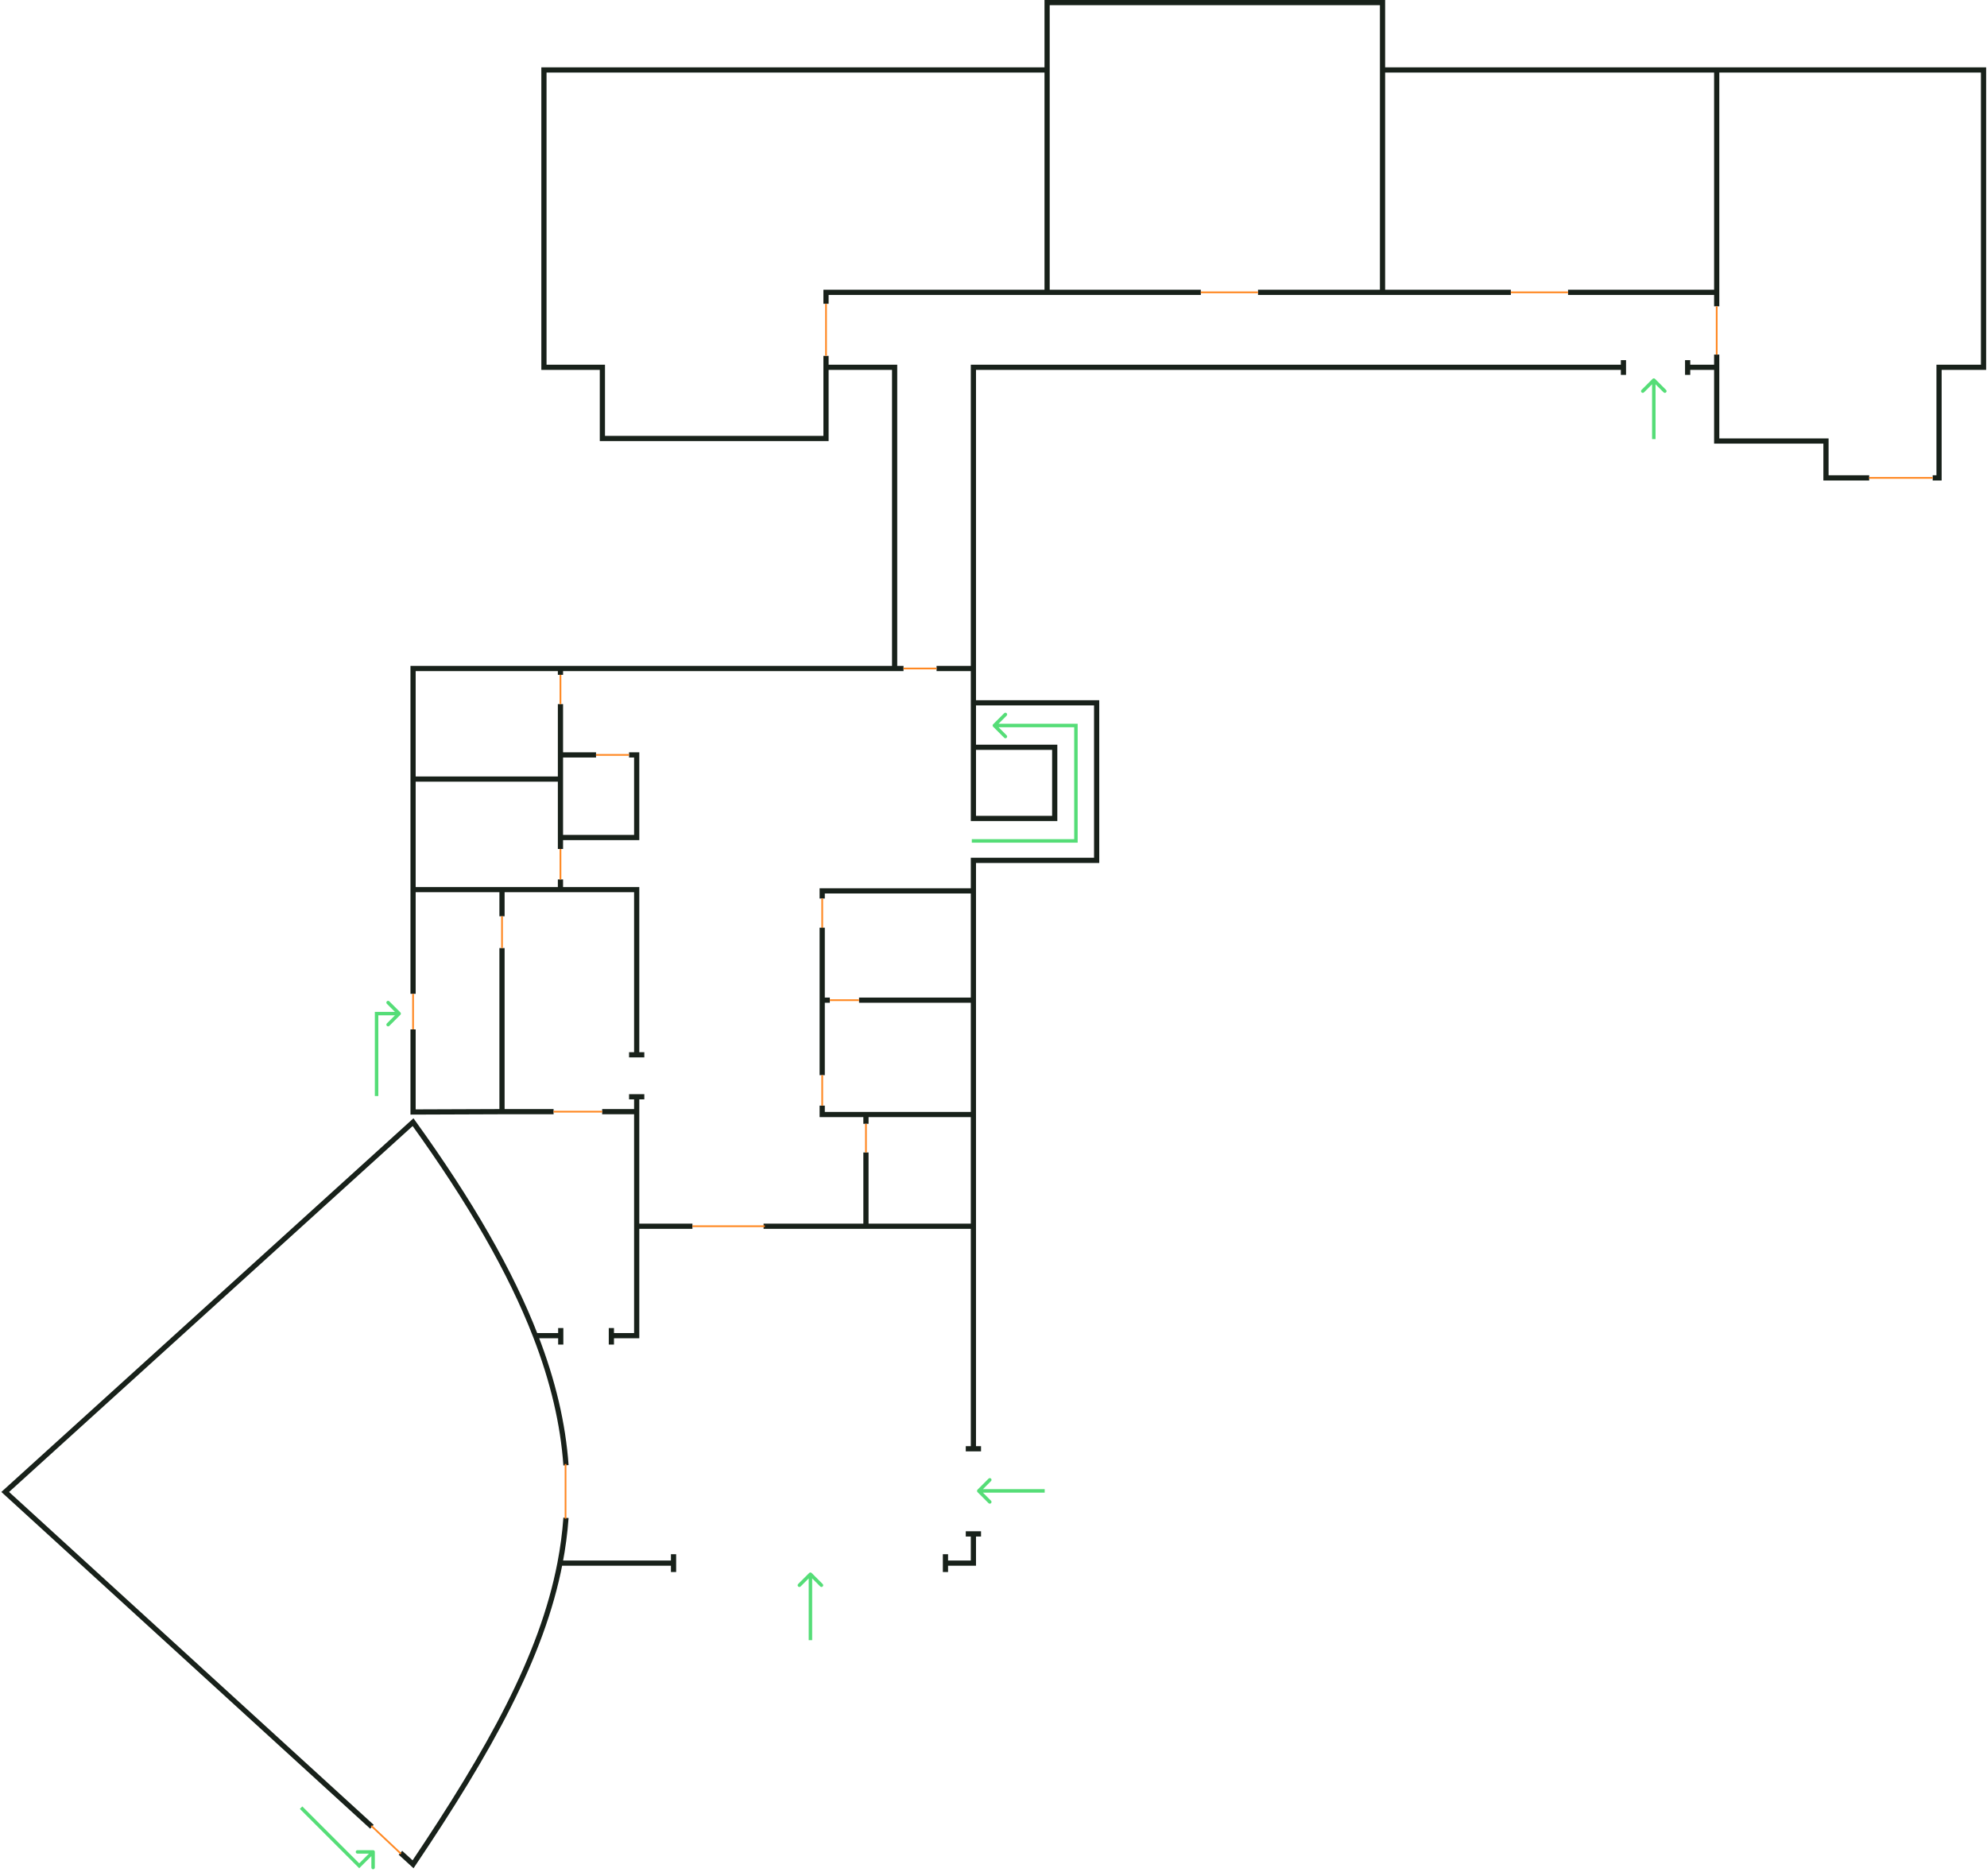 <svg width="1145" height="1081" viewBox="0 0 1145 1081" fill="none" xmlns="http://www.w3.org/2000/svg">
<path d="M326.148 844.236C324.453 820.429 318.74 795.846 308.538 769.554M326.148 874.523C325.524 883.257 324.364 891.937 322.694 900.614M322.694 900.614C312.291 954.649 282.079 1008.54 238.029 1074.14L230.755 1067.5M322.694 900.614H388.125M388.125 900.614V895.488M388.125 900.614V905.739M308.538 769.554C294.259 732.753 271.186 692.603 238.029 646.548L3 859.612L214.321 1052.5M308.538 769.554H323.127M560.919 834.718H565.312M560.919 834.718H556.526M560.919 834.718V706.5M544.811 900.614H560.919V883.774M544.811 900.614V895.488M544.811 900.614V905.739M560.919 883.774H556.526M560.919 883.774H565.312M238.029 512.56H289.281M238.029 512.56V448.86M238.029 512.56V572.598M289.281 512.56H322.961M289.281 512.56V527.935M560.919 642.155V705.854V706.5M560.919 642.155V576.259M560.919 642.155H499M560.919 576.259V513.292M560.919 576.259H495.023M473.79 576.259V534.525M473.79 576.259H478.183M473.79 576.259V619.458M560.919 513.292H473.79V517.685M560.919 513.292V495.72H631.94V404.93H560.919M560.919 404.93V385.161M560.919 404.93V417.743V430.556M560.919 385.161V211.635H935.5M560.919 385.161H539.686M322.961 385.161H238.029V448.86M322.961 385.161H515.524M322.961 385.161V388.822M322.961 512.56H366.892V607.743M322.961 512.56V506.702M238.029 448.86H322.961M322.961 448.86V448.128V434.949M322.961 448.86V482.54M322.961 434.949H343.462M322.961 434.949V405.662M322.961 482.54H366.892V434.949H362.499M322.961 482.54V489.13M515.524 385.161V211.635H475.987M515.524 385.161H520.649M475.987 211.635V252.637H347.123V211.635H313.443V40.305H603.385M475.987 211.635V205.045M603.385 40.305V168.436M603.385 40.305V1.5H796.68V40.305M603.385 168.436H475.987V175.026M603.385 168.436H691.979M989.243 211.635V254.101H1052.21V275.334H1077.1M989.243 211.635V204.313M989.243 211.635H972.5M989.243 40.305H1143V211.635H1117.37V275.334H1113.71M989.243 40.305H796.68M989.243 40.305V168.436M796.68 40.305V168.436M796.68 168.436H724.927M796.68 168.436H870.63M989.243 168.436H903.578M989.243 168.436V176.49M560.919 430.556H607.778V471.558H560.919V430.556ZM323.127 769.554V765.161M323.127 769.554V774.679M352.304 769.554H366.892V706.5M352.304 769.554V774.679M352.304 769.554V765.161M366.892 607.743H371.285M366.892 607.743H362.499M366.892 631.905H362.499M366.892 631.905H371.285M366.892 631.905V640.5M289.281 546.24V576.625V638.5V640.5M238.029 593.099V640.691L289.281 640.5M473.79 637.03V642.155H494H499M935.5 211.635V207.5M935.5 211.635V216M972.5 211.635V216M972.5 211.635V207.5M319 640.5H289.281M366.892 640.5H347M366.892 640.5V703.027V706.5M366.892 706.5H399M440 706.5H499M560.919 706.5H499M499 706.5V664M499 642.155V647.5" stroke="#18211A" stroke-width="3"/>
<path d="M325.89 843.504V874.987" stroke="#FF8822"/>
<path d="M214 1052L231 1068" stroke="#FF8822"/>
<path d="M289.281 527.935V546.24" stroke="#FF8822"/>
<path d="M399 706.5H440.734" stroke="#FF8822"/>
<path d="M238.029 572.598V593.099" stroke="#FF8822"/>
<path d="M319 640.5H347" stroke="#FF8822"/>
<path d="M499 647.5V664" stroke="#FF8822"/>
<path d="M473.79 619.458V637.03" stroke="#FF8822"/>
<path d="M478.183 576.259H495.023" stroke="#FF8822"/>
<path d="M473.79 517.685V534.525" stroke="#FF8822"/>
<path d="M322.961 489.13V506.702" stroke="#FF8822"/>
<path d="M343.462 434.949H362.499" stroke="#FF8822"/>
<path d="M322.961 388.822V405.662" stroke="#FF8822"/>
<path d="M520.649 385.161H539.686" stroke="#FF8822"/>
<path d="M475.987 175.026V205.045" stroke="#FF8822"/>
<path d="M691.979 168.436H724.927" stroke="#FF8822"/>
<path d="M870.63 168.436H903.578" stroke="#FF8822"/>
<path d="M989.243 176.49V204.313" stroke="#FF8822"/>
<path d="M1077.1 275.334H1113.71" stroke="#FF8822"/>
<path d="M563.293 858.293C562.902 858.683 562.902 859.317 563.293 859.707L569.657 866.071C570.047 866.462 570.681 866.462 571.071 866.071C571.462 865.681 571.462 865.047 571.071 864.657L565.414 859L571.071 853.343C571.462 852.953 571.462 852.319 571.071 851.929C570.681 851.538 570.047 851.538 569.657 851.929L563.293 858.293ZM602 858L564 858L564 860L602 860L602 858Z" fill="#55DD77"/>
<path d="M467.707 906.293C467.317 905.902 466.683 905.902 466.293 906.293L459.929 912.657C459.538 913.047 459.538 913.681 459.929 914.071C460.319 914.462 460.953 914.462 461.343 914.071L467 908.414L472.657 914.071C473.047 914.462 473.681 914.462 474.071 914.071C474.462 913.681 474.462 913.047 474.071 912.657L467.707 906.293ZM468 945L468 907L466 907L466 945L468 945Z" fill="#55DD77"/>
<path d="M217 584V583H216V584H217ZM230.707 584.707C231.098 584.317 231.098 583.683 230.707 583.293L224.343 576.929C223.953 576.538 223.319 576.538 222.929 576.929C222.538 577.319 222.538 577.953 222.929 578.343L228.586 584L222.929 589.657C222.538 590.047 222.538 590.681 222.929 591.071C223.319 591.462 223.953 591.462 224.343 591.071L230.707 584.707ZM217 585H230V583H217V585ZM216 584V631.5H218V584H216Z" fill="#55DD77"/>
<path d="M207 1075L206.293 1075.71L207 1076.41L207.707 1075.71L207 1075ZM216 1067C216 1066.45 215.552 1066 215 1066L206 1066C205.448 1066 205 1066.45 205 1067C205 1067.55 205.448 1068 206 1068L214 1068L214 1076C214 1076.55 214.448 1077 215 1077C215.552 1077 216 1076.55 216 1076L216 1067ZM207.707 1075.71L215.707 1067.71L214.293 1066.29L206.293 1074.29L207.707 1075.71ZM207.707 1074.29L174.207 1040.79L172.793 1042.21L206.293 1075.71L207.707 1074.29Z" fill="#55DD77"/>
<path d="M953.707 218.293C953.317 217.902 952.683 217.902 952.293 218.293L945.929 224.657C945.538 225.047 945.538 225.681 945.929 226.071C946.319 226.462 946.953 226.462 947.343 226.071L953 220.414L958.657 226.071C959.047 226.462 959.681 226.462 960.071 226.071C960.462 225.681 960.462 225.047 960.071 224.657L953.707 218.293ZM954 253L954 219L952 219L952 253L954 253Z" fill="#55DD77"/>
<path d="M620 418H621V417H620V418ZM572.293 417.293C571.902 417.683 571.902 418.317 572.293 418.707L578.657 425.071C579.047 425.462 579.681 425.462 580.071 425.071C580.462 424.681 580.462 424.047 580.071 423.657L574.414 418L580.071 412.343C580.462 411.953 580.462 411.319 580.071 410.929C579.681 410.538 579.047 410.538 578.657 410.929L572.293 417.293ZM620 484.5V485.5H621V484.5H620ZM620 417H573V419H620V417ZM619 418V484.5H621V418H619ZM620 483.5H560V485.5H620V483.5Z" fill="#55DD77"/>
</svg>
